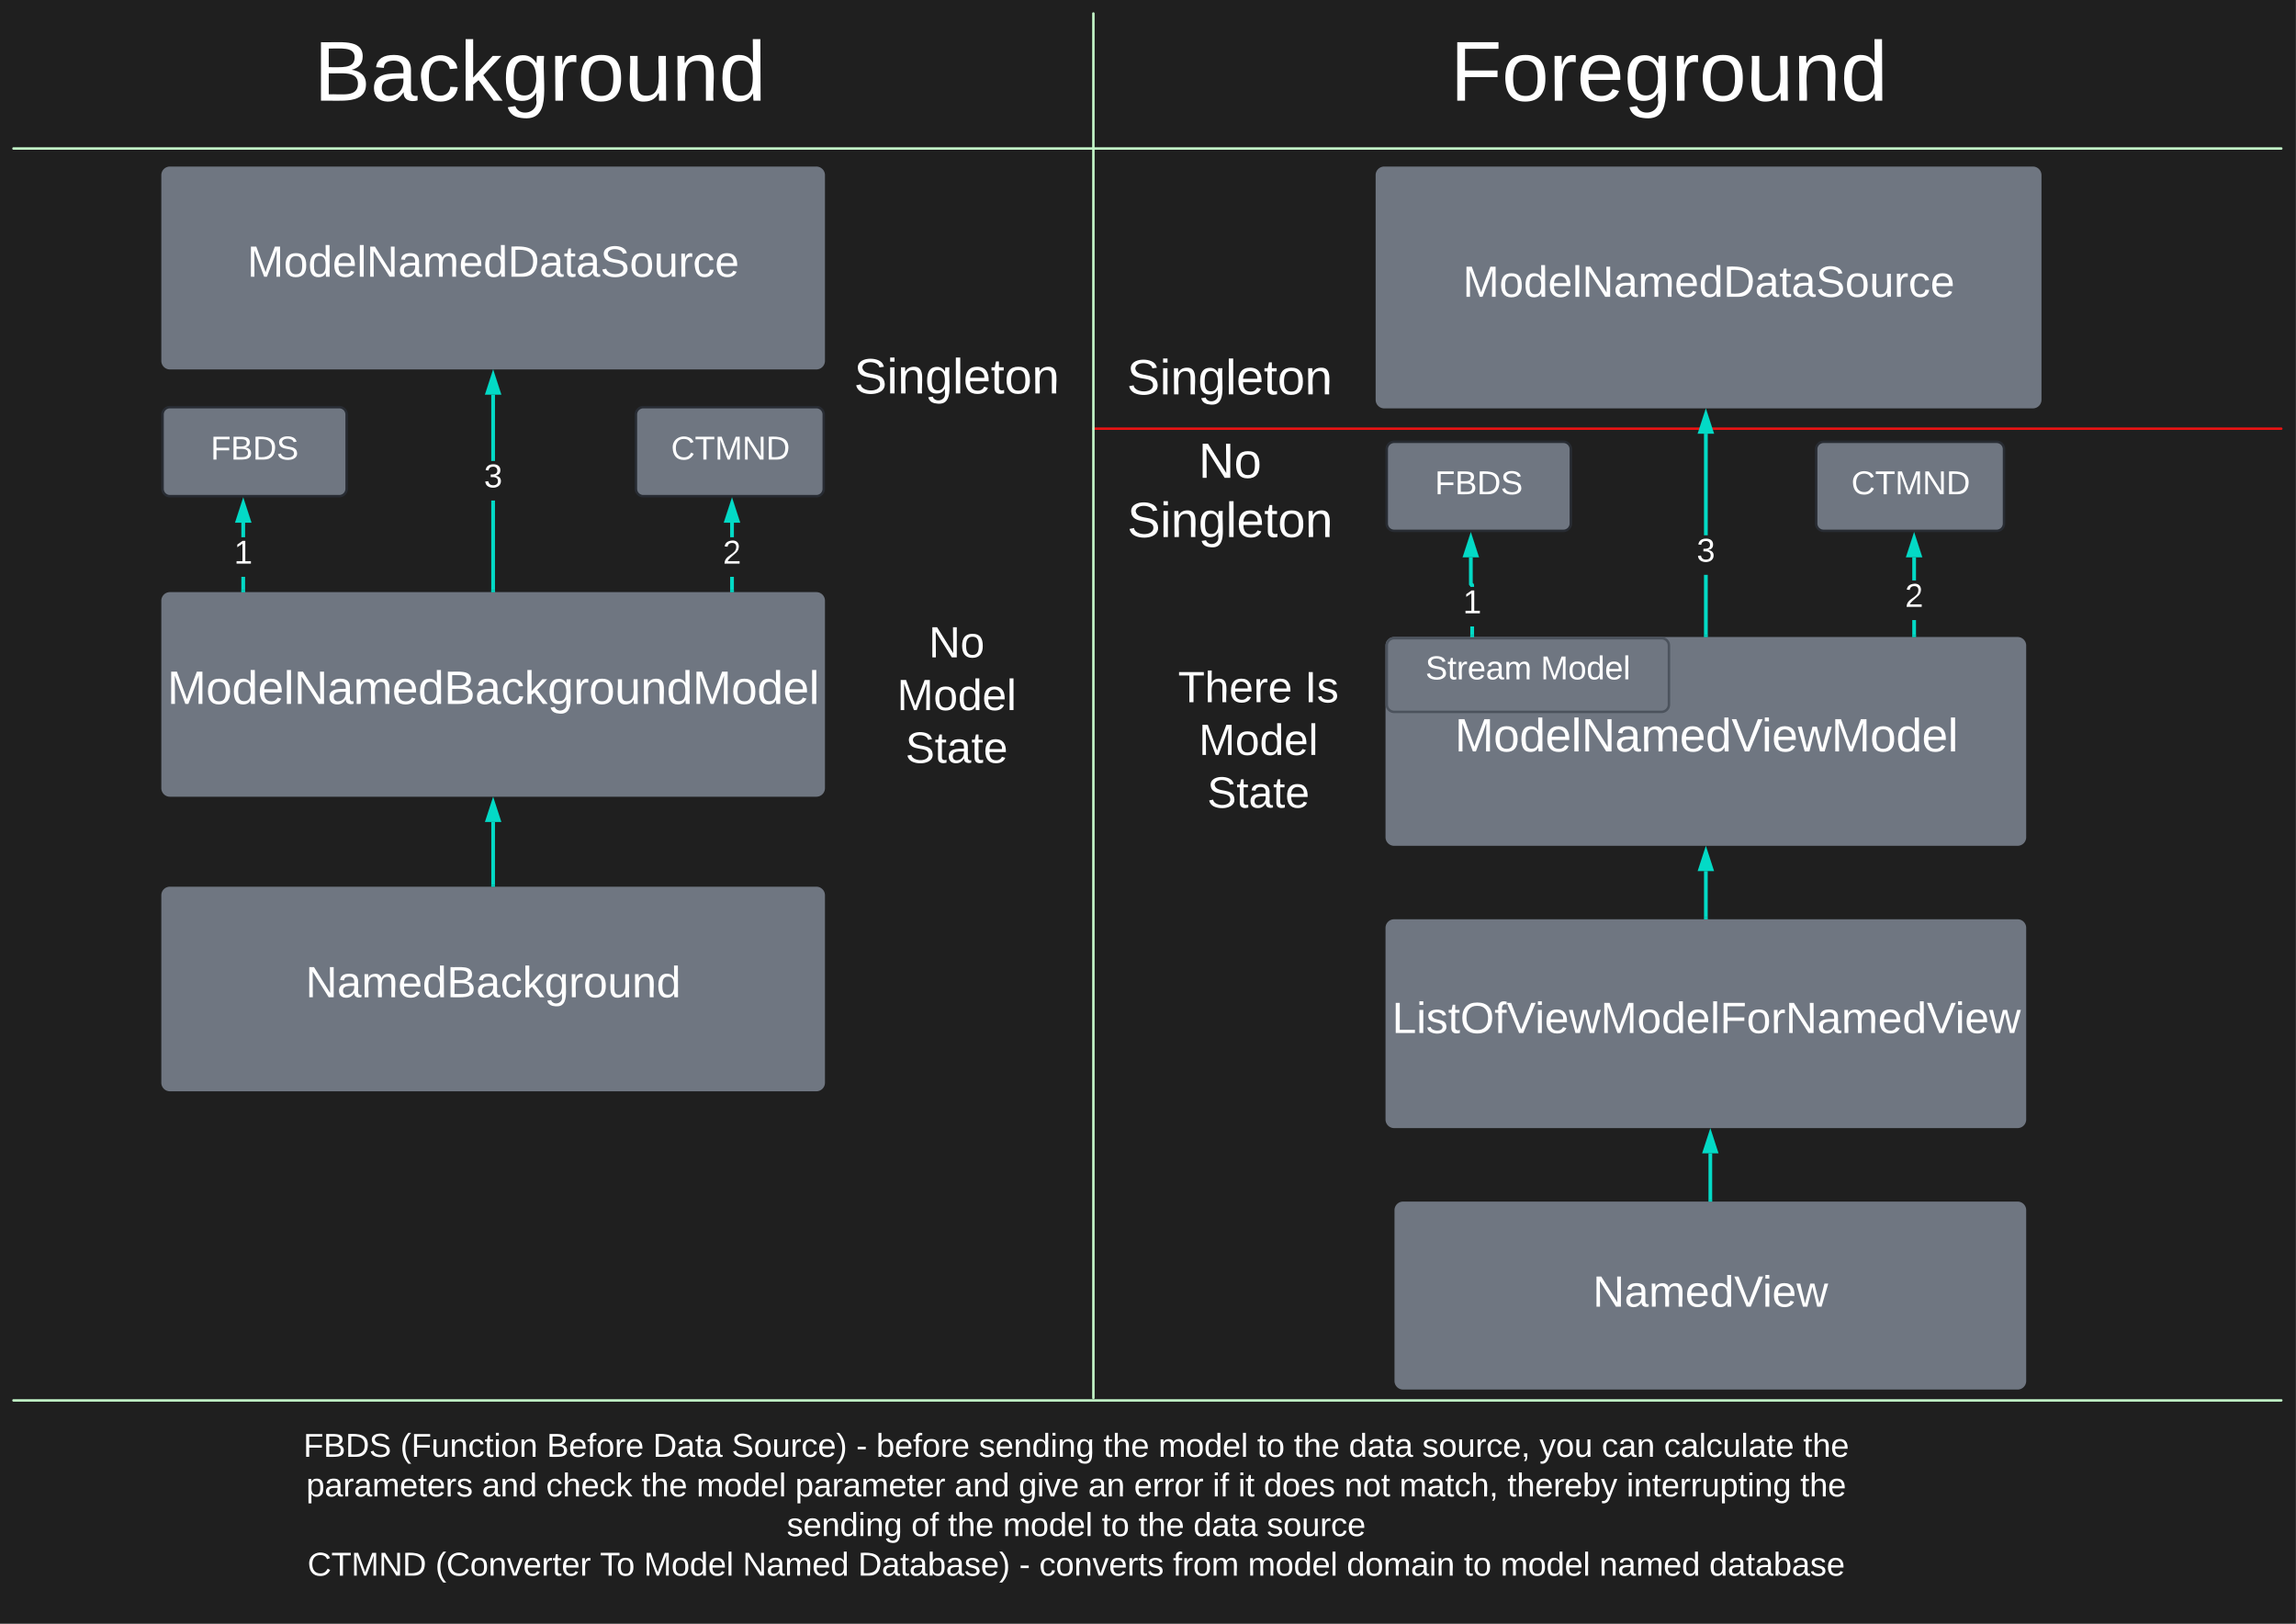 <svg xmlns="http://www.w3.org/2000/svg" xmlns:xlink="http://www.w3.org/1999/xlink" xmlns:lucid="lucid" width="1871" height="1323"><rect width="100%" height="100%" fill="#808080" stroke="none"/><g transform="translate(0 0)" lucid:page-tab-id="0_0"><path d="M0 0h1870.87v1322.83H0z" fill="#1f1f1f"/><path d="M1122 142.7a6 6 0 0 1 6-6h528.6a6 6 0 0 1 6 6v183.03a6 6 0 0 1-6 6H1128a6 6 0 0 1-6-6z" stroke="#6f7681" stroke-width="2" fill="#6f7681"/><use xlink:href="#a" transform="matrix(1,0,0,1,1134,148.713) translate(58.045 93.122)"/><path d="M1130.06 526a6 6 0 0 1 6-6h508.07a6 6 0 0 1 6 6v156.13a6 6 0 0 1-6 6h-508.07a6 6 0 0 1-6-6z" stroke="#6f7681" stroke-width="2" fill="#6f7681"/><use xlink:href="#b" transform="matrix(1,0,0,1,1142.063,532) translate(43.458 80.244)"/><path d="M890.5 349.27a.5.5 0 0 1 .5-.5h968a.5.5 0 0 1 .5.5.5.5 0 0 1-.5.5H891a.5.5 0 0 1-.5-.5z" stroke="#e81313" fill="none"/><path d="M1130.06 756a6 6 0 0 1 6-6h508.07a6 6 0 0 1 6 6v156.13a6 6 0 0 1-6 6h-508.07a6 6 0 0 1-6-6z" stroke="#6f7681" stroke-width="2" fill="#6f7681"/><use xlink:href="#c" transform="matrix(1,0,0,1,1142.063,762) translate(-7.659 79.656)"/><path d="M1137.37 986a6 6 0 0 1 6-6h500.76a6 6 0 0 1 6 6v139.15a6 6 0 0 1-6 6h-500.76a6 6 0 0 1-6-6z" stroke="#6f7681" stroke-width="2" fill="#6f7681"/><use xlink:href="#d" transform="matrix(1,0,0,1,1149.368,992) translate(148.645 72.622)"/><path d="M882 282a6 6 0 0 1 6-6h228a6 6 0 0 1 6 6v62.27a6 6 0 0 1-6 6H888a6 6 0 0 1-6-6z" stroke="#000" stroke-opacity="0" stroke-width="2" fill="#fff" fill-opacity="0"/><use xlink:href="#e" transform="matrix(1,0,0,1,887,281) translate(31.315 40.303)"/><path d="M887.82 346.88a6 6 0 0 1 6-6h216.36a6 6 0 0 1 6 6v117.4a6 6 0 0 1-6 6H893.82a6 6 0 0 1-6-6z" stroke="#000" stroke-opacity="0" stroke-width="2" fill="#fff" fill-opacity="0"/><use xlink:href="#f" transform="matrix(1,0,0,1,892.818,345.88) translate(83.858 43.428)"/><use xlink:href="#g" transform="matrix(1,0,0,1,892.818,345.88) translate(25.815 91.694)"/><path d="M1130.06 526a6 6 0 0 1 6-6H1354a6 6 0 0 1 6 6v48a6 6 0 0 1-6 6h-217.94a6 6 0 0 1-6-6z" stroke="#4c535d" stroke-width="2" fill="#6f7681"/><use xlink:href="#h" transform="matrix(1,0,0,1,1142.063,532) translate(19.495 21.511)"/><use xlink:href="#i" transform="matrix(1,0,0,1,1142.063,532) translate(113.457 21.511)"/><path d="M891 10.5a.5.5 0 0 1 .5.5v1128a.5.5 0 0 1-.5.5.5.5 0 0 1-.5-.5V11a.5.5 0 0 1 .5-.5z" stroke="#c3f7c8" fill="none"/><path d="M1859.5 121a.5.5 0 0 1-.5.5H11a.5.5 0 0 1-.5-.5.5.5 0 0 1 .5-.5h1848a.5.5 0 0 1 .5.5z" stroke="#c3f7c8" fill="none"/><path d="M1240 27.7a6 6 0 0 1 6-6h228a6 6 0 0 1 6 6v80.92a6 6 0 0 1-6 6h-228a6 6 0 0 1-6-6z" stroke="#000" stroke-opacity="0" stroke-width="2" fill="#fff" fill-opacity="0"/><use xlink:href="#j" transform="matrix(1,0,0,1,1245,26.687) translate(-63.249 55.322)"/><path d="M320 27.7a6 6 0 0 1 6-6h228a6 6 0 0 1 6 6v80.92a6 6 0 0 1-6 6H326a6 6 0 0 1-6-6z" stroke="#000" stroke-opacity="0" stroke-width="2" fill="#fff" fill-opacity="0"/><use xlink:href="#k" transform="matrix(1,0,0,1,325,26.687) translate(-69.2 55.322)"/><path d="M132.46 142.7a6 6 0 0 1 6-6h526.8a6 6 0 0 1 6 6V294a6 6 0 0 1-6 6h-526.8a6 6 0 0 1-6-6z" stroke="#6f7681" stroke-width="2" fill="#6f7681"/><use xlink:href="#a" transform="matrix(1,0,0,1,144.458,148.713) translate(57.045 76.747)"/><path d="M132.46 489.44a6 6 0 0 1 6-6h526.8a6 6 0 0 1 6 6v152.7a6 6 0 0 1-6 6h-526.8a6 6 0 0 1-6-6z" stroke="#6f7681" stroke-width="2" fill="#6f7681"/><use xlink:href="#l" transform="matrix(1,0,0,1,144.458,495.436) translate(-8.131 78.1)"/><path d="M132.46 729.44a6 6 0 0 1 6-6h526.8a6 6 0 0 1 6 6v152.7a6 6 0 0 1-6 6h-526.8a6 6 0 0 1-6-6z" stroke="#6f7681" stroke-width="2" fill="#6f7681"/><use xlink:href="#m" transform="matrix(1,0,0,1,144.458,735.436) translate(104.6 77.091)"/><path d="M518.2 337.73a6 6 0 0 1 6-6h141.07a6 6 0 0 1 6 6v60.53a6 6 0 0 1-6 6H524.2a6 6 0 0 1-6-6z" stroke="#282c33" stroke-width="2" fill="#6f7681"/><use xlink:href="#n" transform="matrix(1,0,0,1,530.204,343.733) translate(16.637 30.699)"/><path d="M132.46 337.73a6 6 0 0 1 6-6h138a6 6 0 0 1 6 6v60.53a6 6 0 0 1-6 6h-138a6 6 0 0 1-6-6z" stroke="#282c33" stroke-width="2" fill="#6f7681"/><use xlink:href="#o" transform="matrix(1,0,0,1,144.458,343.733) translate(27.223 30.699)"/><path d="M692.07 282a6 6 0 0 1 6-6H861a6 6 0 0 1 6 6v60.27a6 6 0 0 1-6 6H698.08a6 6 0 0 1-6-6z" stroke="#000" stroke-opacity="0" stroke-width="2" fill="#fff" fill-opacity="0"/><use xlink:href="#e" transform="matrix(1,0,0,1,697.073,281) translate(-1.185 39.544)"/><path d="M703.1 498.86a6 6 0 0 1 6-6h140.88a6 6 0 0 1 6 6v143.27a6 6 0 0 1-6 6H709.1a6 6 0 0 1-6-6z" stroke="#000" stroke-opacity="0" stroke-width="2" fill="#fff" fill-opacity="0"/><use xlink:href="#p" transform="matrix(1,0,0,1,708.101,497.863) translate(48.692 37.747)"/><use xlink:href="#q" transform="matrix(1,0,0,1,708.101,497.863) translate(22.902 80.681)"/><use xlink:href="#r" transform="matrix(1,0,0,1,708.101,497.863) translate(29.759 123.614)"/><path d="M1130.06 366a6 6 0 0 1 6-6h138a6 6 0 0 1 6 6v60.52a6 6 0 0 1-6 6h-138a6 6 0 0 1-6-6z" stroke="#282c33" stroke-width="2" fill="#6f7681"/><use xlink:href="#o" transform="matrix(1,0,0,1,1142.063,372) translate(27.223 30.699)"/><path d="M1480 366a6 6 0 0 1 6-6h141.06a6 6 0 0 1 6 6v60.52a6 6 0 0 1-6 6H1486a6 6 0 0 1-6-6z" stroke="#282c33" stroke-width="2" fill="#6f7681"/><use xlink:href="#n" transform="matrix(1,0,0,1,1492,372) translate(16.637 30.699)"/><path d="M940 535.15a6 6 0 0 1 6-6h158.6a6 6 0 0 1 6 6v148a6 6 0 0 1-6 6H946a6 6 0 0 1-6-6z" stroke="#000" stroke-opacity="0" stroke-width="2" fill="#fff" fill-opacity="0"/><use xlink:href="#s" transform="matrix(1,0,0,1,945,534.146) translate(15.007 37.997)"/><use xlink:href="#t" transform="matrix(1,0,0,1,945,534.146) translate(118.166 37.997)"/><use xlink:href="#q" transform="matrix(1,0,0,1,945,534.146) translate(31.902 80.931)"/><use xlink:href="#r" transform="matrix(1,0,0,1,945,534.146) translate(38.759 123.864)"/><path d="M1390.1 747.54V709.7" stroke="#03dac6" stroke-width="3" fill="none"/><path d="M1391.6 749.04h-3v-1.54h3z" stroke="#03dac6" stroke-width=".05" fill="#03dac6"/><path d="M1390.1 693.95l4.63 14.26h-9.27z" stroke="#03dac6" stroke-width="3" fill="#03dac6"/><path d="M10.5 1141a.5.5 0 0 1 .5-.5h1848a.5.5 0 0 1 .5.5.5.5 0 0 1-.5.5H11a.5.5 0 0 1-.5-.5z" stroke="#c3f7c8" fill="none"/><path d="M401.86 720.97V669.7" stroke="#03dac6" stroke-width="3" fill="none"/><path d="M403.36 722.47h-3v-1.54h3z" stroke="#03dac6" stroke-width=".05" fill="#03dac6"/><path d="M401.86 653.95l4.64 14.26h-9.27z" stroke="#03dac6" stroke-width="3" fill="#03dac6"/><path d="M403.36 480.97h-3v-73.12h3zm0-105.4h-3v-54h3z" stroke="#03dac6" stroke-width=".05" fill="#03dac6"/><path d="M403.36 482.47h-3v-1.54h3z" fill="#03dac6"/><path d="M403.4 482.5h-3.06v-1.6h3.05zm-3-1.54v1.5h2.94v-1.5z" stroke="#03dac6" stroke-width=".05" fill="#03dac6"/><path d="M406.5 320.08h-9.27l4.63-14.26z" fill="#03dac6"/><path d="M408.56 321.58h-13.4l6.7-20.62zm-9.27-3h5.13l-2.57-7.9z" stroke="#03dac6" stroke-width=".05" fill="#03dac6"/><use xlink:href="#u" transform="matrix(1,0,0,1,394.393,375.585) translate(0 21.511)"/><path d="M200 1166.47a6 6 0 0 1 6-6h1341.78a6 6 0 0 1 6 6v127.06a6 6 0 0 1-6 6H206a6 6 0 0 1-6-6z" stroke="#000" stroke-opacity="0" stroke-width="2" fill="#fff" fill-opacity="0"/><use xlink:href="#v" transform="matrix(1,0,0,1,205,1165.467) translate(42.24 21.511)"/><use xlink:href="#w" transform="matrix(1,0,0,1,205,1165.467) translate(121.263 21.511)"/><use xlink:href="#x" transform="matrix(1,0,0,1,205,1165.467) translate(240.545 21.511)"/><use xlink:href="#y" transform="matrix(1,0,0,1,205,1165.467) translate(327.113 21.511)"/><use xlink:href="#z" transform="matrix(1,0,0,1,205,1165.467) translate(391.273 21.511)"/><use xlink:href="#A" transform="matrix(1,0,0,1,205,1165.467) translate(492.703 21.511)"/><use xlink:href="#B" transform="matrix(1,0,0,1,205,1165.467) translate(509.061 21.511)"/><use xlink:href="#C" transform="matrix(1,0,0,1,205,1165.467) translate(592.64 21.511)"/><use xlink:href="#D" transform="matrix(1,0,0,1,205,1165.467) translate(694.146 21.511)"/><use xlink:href="#E" transform="matrix(1,0,0,1,205,1165.467) translate(738.961 21.511)"/><use xlink:href="#F" transform="matrix(1,0,0,1,205,1165.467) translate(819.478 21.511)"/><use xlink:href="#D" transform="matrix(1,0,0,1,205,1165.467) translate(849.355 21.511)"/><use xlink:href="#G" transform="matrix(1,0,0,1,205,1165.467) translate(894.169 21.511)"/><use xlink:href="#H" transform="matrix(1,0,0,1,205,1165.467) translate(953.923 21.511)"/><use xlink:href="#I" transform="matrix(1,0,0,1,205,1165.467) translate(1049.453 21.511)"/><use xlink:href="#J" transform="matrix(1,0,0,1,205,1165.467) translate(1100.243 21.511)"/><use xlink:href="#K" transform="matrix(1,0,0,1,205,1165.467) translate(1151.033 21.511)"/><use xlink:href="#L" transform="matrix(1,0,0,1,205,1165.467) translate(1264.415 21.511)"/><use xlink:href="#M" transform="matrix(1,0,0,1,205,1165.467) translate(44.593 53.778)"/><use xlink:href="#N" transform="matrix(1,0,0,1,205,1165.467) translate(187.776 53.778)"/><use xlink:href="#O" transform="matrix(1,0,0,1,205,1165.467) translate(240.06 53.778)"/><use xlink:href="#D" transform="matrix(1,0,0,1,205,1165.467) translate(317.739 53.778)"/><use xlink:href="#E" transform="matrix(1,0,0,1,205,1165.467) translate(362.554 53.778)"/><use xlink:href="#P" transform="matrix(1,0,0,1,205,1165.467) translate(443.071 53.778)"/><use xlink:href="#N" transform="matrix(1,0,0,1,205,1165.467) translate(572.81 53.778)"/><use xlink:href="#Q" transform="matrix(1,0,0,1,205,1165.467) translate(625.094 53.778)"/><use xlink:href="#R" transform="matrix(1,0,0,1,205,1165.467) translate(681.785 53.778)"/><use xlink:href="#S" transform="matrix(1,0,0,1,205,1165.467) translate(719.13 53.778)"/><use xlink:href="#T" transform="matrix(1,0,0,1,205,1165.467) translate(783.141 53.778)"/><use xlink:href="#U" transform="matrix(1,0,0,1,205,1165.467) translate(803.98 53.778)"/><use xlink:href="#V" transform="matrix(1,0,0,1,205,1165.467) translate(824.819 53.778)"/><use xlink:href="#W" transform="matrix(1,0,0,1,205,1165.467) translate(890.547 53.778)"/><use xlink:href="#X" transform="matrix(1,0,0,1,205,1165.467) translate(935.362 53.778)"/><use xlink:href="#Y" transform="matrix(1,0,0,1,205,1165.467) translate(1023.423 53.778)"/><use xlink:href="#Z" transform="matrix(1,0,0,1,205,1165.467) translate(1120.447 53.778)"/><use xlink:href="#L" transform="matrix(1,0,0,1,205,1165.467) translate(1262.062 53.778)"/><use xlink:href="#C" transform="matrix(1,0,0,1,205,1165.467) translate(436.125 86.044)"/><use xlink:href="#aa" transform="matrix(1,0,0,1,205,1165.467) translate(537.63 86.044)"/><use xlink:href="#D" transform="matrix(1,0,0,1,205,1165.467) translate(567.507 86.044)"/><use xlink:href="#E" transform="matrix(1,0,0,1,205,1165.467) translate(612.322 86.044)"/><use xlink:href="#F" transform="matrix(1,0,0,1,205,1165.467) translate(692.839 86.044)"/><use xlink:href="#D" transform="matrix(1,0,0,1,205,1165.467) translate(722.715 86.044)"/><use xlink:href="#G" transform="matrix(1,0,0,1,205,1165.467) translate(767.53 86.044)"/><use xlink:href="#ab" transform="matrix(1,0,0,1,205,1165.467) translate(827.283 86.044)"/><use xlink:href="#ac" transform="matrix(1,0,0,1,205,1165.467) translate(45.601 118.311)"/><use xlink:href="#ad" transform="matrix(1,0,0,1,205,1165.467) translate(149.795 118.311)"/><use xlink:href="#ae" transform="matrix(1,0,0,1,205,1165.467) translate(283.941 118.311)"/><use xlink:href="#af" transform="matrix(1,0,0,1,205,1165.467) translate(319.718 118.311)"/><use xlink:href="#ag" transform="matrix(1,0,0,1,205,1165.467) translate(400.235 118.311)"/><use xlink:href="#ah" transform="matrix(1,0,0,1,205,1165.467) translate(494.197 118.311)"/><use xlink:href="#A" transform="matrix(1,0,0,1,205,1165.467) translate(625.505 118.311)"/><use xlink:href="#ai" transform="matrix(1,0,0,1,205,1165.467) translate(641.862 118.311)"/><use xlink:href="#aj" transform="matrix(1,0,0,1,205,1165.467) translate(750.837 118.311)"/><use xlink:href="#E" transform="matrix(1,0,0,1,205,1165.467) translate(811.934 118.311)"/><use xlink:href="#ak" transform="matrix(1,0,0,1,205,1165.467) translate(892.452 118.311)"/><use xlink:href="#F" transform="matrix(1,0,0,1,205,1165.467) translate(987.907 118.311)"/><use xlink:href="#E" transform="matrix(1,0,0,1,205,1165.467) translate(1017.784 118.311)"/><use xlink:href="#al" transform="matrix(1,0,0,1,205,1165.467) translate(1098.301 118.311)"/><use xlink:href="#am" transform="matrix(1,0,0,1,205,1165.467) translate(1187.856 118.311)"/><path d="M598 480.95h-3V470h3zm0-43.22h-3v-11.9h3z" stroke="#03dac6" stroke-width=".05" fill="#03dac6"/><path d="M598 482.45h-3v-1.54h3z" fill="#03dac6"/><path d="M598.03 482.47h-3.05v-1.6h3.05zm-3-1.54v1.5h2.95v-1.5z" stroke="#03dac6" stroke-width=".05" fill="#03dac6"/><path d="M601.14 424.34h-9.27l4.63-14.27z" fill="#03dac6"/><path d="M603.2 425.84h-13.4l6.7-20.62zm-9.27-3h5.15l-2.58-7.9z" stroke="#03dac6" stroke-width=".05" fill="#03dac6"/><g><use xlink:href="#an" transform="matrix(1,0,0,1,589.035,437.728) translate(0 21.511)"/></g><path d="M199.72 481h-3v-11h3zm0-43.27h-3v-11.9h3z" stroke="#03dac6" stroke-width=".05" fill="#03dac6"/><path d="M199.72 482.5h-3v-1.54h3z" fill="#03dac6"/><path d="M199.74 482.53h-3.05v-1.6h3.04zm-3-1.54v1.48h2.95v-1.5z" stroke="#03dac6" stroke-width=".05" fill="#03dac6"/><path d="M202.85 424.34h-9.27l4.64-14.26z" fill="#03dac6"/><path d="M204.92 425.84h-13.4l6.7-20.62zm-9.27-3h5.14l-2.58-7.9z" stroke="#03dac6" stroke-width=".05" fill="#03dac6"/><g><use xlink:href="#ao" transform="matrix(1,0,0,1,190.75,437.728) translate(0 21.511)"/></g><path d="M1391.6 517.54h-3V468.4h3zm0-81.4h-3v-82.82h3z" stroke="#03dac6" stroke-width=".05" fill="#03dac6"/><path d="M1391.6 519.04h-3v-1.54h3z" fill="#03dac6"/><path d="M1391.62 519.06h-3.05v-1.6h3.05zm-3-1.54v1.5h2.95v-1.5z" stroke="#03dac6" stroke-width=".05" fill="#03dac6"/><path d="M1394.73 351.82h-9.27l4.64-14.27z" fill="#03dac6"/><path d="M1396.8 353.32h-13.4l6.7-20.62zm-9.27-3h5.14l-2.57-7.92z" stroke="#03dac6" stroke-width=".05" fill="#03dac6"/><g><use xlink:href="#u" transform="matrix(1,0,0,1,1382.628,436.147) translate(0 21.511)"/></g><path d="M1393.75 977.54V939.7" stroke="#03dac6" stroke-width="3" fill="none"/><path d="M1395.25 979.04h-3v-1.54h3z" stroke="#03dac6" stroke-width=".05" fill="#03dac6"/><path d="M1393.75 923.95l4.63 14.26h-9.27z" stroke="#03dac6" stroke-width="3" fill="#03dac6"/><path d="M1561.3 517.5h-3v-12.3h3zm0-44.57h-3V454.1h3z" stroke="#03dac6" stroke-width=".05" fill="#03dac6"/><path d="M1561.3 519h-3v-1.53h3z" fill="#03dac6"/><path d="M1561.33 519.04h-3.05v-1.6h3.05zm-3-1.54v1.5h2.95v-1.5z" stroke="#03dac6" stroke-width=".05" fill="#03dac6"/><path d="M1564.44 452.6h-9.27l4.63-14.26z" fill="#03dac6"/><path d="M1566.5 454.1h-13.4l6.7-20.62zm-9.27-3h5.14l-2.57-7.9z" stroke="#03dac6" stroke-width=".05" fill="#03dac6"/><g><use xlink:href="#an" transform="matrix(1,0,0,1,1552.334,472.926) translate(0 21.511)"/></g><path d="M1201.18 517.55h-3v-7.12h3zm-1.08-42.53l.24.13.46.46.3.58.08.53v1.47h-3v-.64l-.27-.14-.45-.46-.35-.7-.03-22.13h3z" stroke="#03dac6" stroke-width=".05" fill="#03dac6"/><path d="M1201.18 519.05h-3v-1.54h3z" fill="#03dac6"/><path d="M1201.2 519.08h-3.05v-1.6h3.05zm-3-1.54v1.5h2.95v-1.5z" stroke="#03dac6" stroke-width=".05" fill="#03dac6"/><path d="M1203.2 452.6h-9.26l4.63-14.26z" fill="#03dac6"/><path d="M1205.27 454.1h-13.4l6.7-20.6zm-9.27-3h5.14l-2.57-7.9z" stroke="#03dac6" stroke-width=".05" fill="#03dac6"/><g><use xlink:href="#ao" transform="matrix(1,0,0,1,1192.207,478.167) translate(0 21.511)"/></g><defs><path fill="#fff" d="M240 0l2-218c-23 76-54 145-80 218h-23L58-218 59 0H30v-248h44l77 211c21-75 51-140 76-211h43V0h-30" id="ap"/><path fill="#fff" d="M100-194c62-1 85 37 85 99 1 63-27 99-86 99S16-35 15-95c0-66 28-99 85-99zM99-20c44 1 53-31 53-75 0-43-8-75-51-75s-53 32-53 75 10 74 51 75" id="aq"/><path fill="#fff" d="M85-194c31 0 48 13 60 33l-1-100h32l1 261h-30c-2-10 0-23-3-31C134-8 116 4 85 4 32 4 16-35 15-94c0-66 23-100 70-100zm9 24c-40 0-46 34-46 75 0 40 6 74 45 74 42 0 51-32 51-76 0-42-9-74-50-73" id="ar"/><path fill="#fff" d="M100-194c63 0 86 42 84 106H49c0 40 14 67 53 68 26 1 43-12 49-29l28 8c-11 28-37 45-77 45C44 4 14-33 15-96c1-61 26-98 85-98zm52 81c6-60-76-77-97-28-3 7-6 17-6 28h103" id="as"/><path fill="#fff" d="M24 0v-261h32V0H24" id="at"/><path fill="#fff" d="M190 0L58-211 59 0H30v-248h39L202-35l-2-213h31V0h-41" id="au"/><path fill="#fff" d="M141-36C126-15 110 5 73 4 37 3 15-17 15-53c-1-64 63-63 125-63 3-35-9-54-41-54-24 1-41 7-42 31l-33-3c5-37 33-52 76-52 45 0 72 20 72 64v82c-1 20 7 32 28 27v20c-31 9-61-2-59-35zM48-53c0 20 12 33 32 33 41-3 63-29 60-74-43 2-92-5-92 41" id="av"/><path fill="#fff" d="M210-169c-67 3-38 105-44 169h-31v-121c0-29-5-50-35-48C34-165 62-65 56 0H25l-1-190h30c1 10-1 24 2 32 10-44 99-50 107 0 11-21 27-35 58-36 85-2 47 119 55 194h-31v-121c0-29-5-49-35-48" id="aw"/><path fill="#fff" d="M30-248c118-7 216 8 213 122C240-48 200 0 122 0H30v-248zM63-27c89 8 146-16 146-99s-60-101-146-95v194" id="ax"/><path fill="#fff" d="M59-47c-2 24 18 29 38 22v24C64 9 27 4 27-40v-127H5v-23h24l9-43h21v43h35v23H59v120" id="ay"/><path fill="#fff" d="M185-189c-5-48-123-54-124 2 14 75 158 14 163 119 3 78-121 87-175 55-17-10-28-26-33-46l33-7c5 56 141 63 141-1 0-78-155-14-162-118-5-82 145-84 179-34 5 7 8 16 11 25" id="az"/><path fill="#fff" d="M84 4C-5 8 30-112 23-190h32v120c0 31 7 50 39 49 72-2 45-101 50-169h31l1 190h-30c-1-10 1-25-2-33-11 22-28 36-60 37" id="aA"/><path fill="#fff" d="M114-163C36-179 61-72 57 0H25l-1-190h30c1 12-1 29 2 39 6-27 23-49 58-41v29" id="aB"/><path fill="#fff" d="M96-169c-40 0-48 33-48 73s9 75 48 75c24 0 41-14 43-38l32 2c-6 37-31 61-74 61-59 0-76-41-82-99-10-93 101-131 147-64 4 7 5 14 7 22l-32 3c-4-21-16-35-41-35" id="aC"/><g id="a"><use transform="matrix(0.099,0,0,0.099,0,0)" xlink:href="#ap"/><use transform="matrix(0.099,0,0,0.099,29.715,0)" xlink:href="#aq"/><use transform="matrix(0.099,0,0,0.099,49.592,0)" xlink:href="#ar"/><use transform="matrix(0.099,0,0,0.099,69.469,0)" xlink:href="#as"/><use transform="matrix(0.099,0,0,0.099,89.345,0)" xlink:href="#at"/><use transform="matrix(0.099,0,0,0.099,97.196,0)" xlink:href="#au"/><use transform="matrix(0.099,0,0,0.099,122.936,0)" xlink:href="#av"/><use transform="matrix(0.099,0,0,0.099,142.813,0)" xlink:href="#aw"/><use transform="matrix(0.099,0,0,0.099,172.528,0)" xlink:href="#as"/><use transform="matrix(0.099,0,0,0.099,192.405,0)" xlink:href="#ar"/><use transform="matrix(0.099,0,0,0.099,212.281,0)" xlink:href="#ax"/><use transform="matrix(0.099,0,0,0.099,238.022,0)" xlink:href="#av"/><use transform="matrix(0.099,0,0,0.099,257.898,0)" xlink:href="#ay"/><use transform="matrix(0.099,0,0,0.099,267.836,0)" xlink:href="#av"/><use transform="matrix(0.099,0,0,0.099,287.713,0)" xlink:href="#az"/><use transform="matrix(0.099,0,0,0.099,311.565,0)" xlink:href="#aq"/><use transform="matrix(0.099,0,0,0.099,331.441,0)" xlink:href="#aA"/><use transform="matrix(0.099,0,0,0.099,351.318,0)" xlink:href="#aB"/><use transform="matrix(0.099,0,0,0.099,363.144,0)" xlink:href="#aC"/><use transform="matrix(0.099,0,0,0.099,381.033,0)" xlink:href="#as"/></g><path fill="#fff" d="M137 0h-34L2-248h35l83 218 83-218h36" id="aD"/><path fill="#fff" d="M24-231v-30h32v30H24zM24 0v-190h32V0H24" id="aE"/><path fill="#fff" d="M206 0h-36l-40-164L89 0H53L-1-190h32L70-26l43-164h34l41 164 42-164h31" id="aF"/><g id="b"><use transform="matrix(0.106,0,0,0.106,0,0)" xlink:href="#ap"/><use transform="matrix(0.106,0,0,0.106,31.561,0)" xlink:href="#aq"/><use transform="matrix(0.106,0,0,0.106,52.672,0)" xlink:href="#ar"/><use transform="matrix(0.106,0,0,0.106,73.783,0)" xlink:href="#as"/><use transform="matrix(0.106,0,0,0.106,94.894,0)" xlink:href="#at"/><use transform="matrix(0.106,0,0,0.106,103.233,0)" xlink:href="#au"/><use transform="matrix(0.106,0,0,0.106,130.572,0)" xlink:href="#av"/><use transform="matrix(0.106,0,0,0.106,151.683,0)" xlink:href="#aw"/><use transform="matrix(0.106,0,0,0.106,183.244,0)" xlink:href="#as"/><use transform="matrix(0.106,0,0,0.106,204.356,0)" xlink:href="#ar"/><use transform="matrix(0.106,0,0,0.106,225.467,0)" xlink:href="#aD"/><use transform="matrix(0.106,0,0,0.106,250.061,0)" xlink:href="#aE"/><use transform="matrix(0.106,0,0,0.106,258.4,0)" xlink:href="#as"/><use transform="matrix(0.106,0,0,0.106,279.511,0)" xlink:href="#aF"/><use transform="matrix(0.106,0,0,0.106,306.85,0)" xlink:href="#ap"/><use transform="matrix(0.106,0,0,0.106,338.411,0)" xlink:href="#aq"/><use transform="matrix(0.106,0,0,0.106,359.522,0)" xlink:href="#ar"/><use transform="matrix(0.106,0,0,0.106,380.633,0)" xlink:href="#as"/><use transform="matrix(0.106,0,0,0.106,401.744,0)" xlink:href="#at"/></g><path fill="#fff" d="M30 0v-248h33v221h125V0H30" id="aG"/><path fill="#fff" d="M135-143c-3-34-86-38-87 0 15 53 115 12 119 90S17 21 10-45l28-5c4 36 97 45 98 0-10-56-113-15-118-90-4-57 82-63 122-42 12 7 21 19 24 35" id="aH"/><path fill="#fff" d="M140-251c81 0 123 46 123 126C263-46 219 4 140 4 59 4 17-45 17-125s42-126 123-126zm0 227c63 0 89-41 89-101s-29-99-89-99c-61 0-89 39-89 99S79-25 140-24" id="aI"/><path fill="#fff" d="M101-234c-31-9-42 10-38 44h38v23H63V0H32v-167H5v-23h27c-7-52 17-82 69-68v24" id="aJ"/><path fill="#fff" d="M63-220v92h138v28H63V0H30v-248h175v28H63" id="aK"/><g id="c"><use transform="matrix(0.099,0,0,0.099,0,0)" xlink:href="#aG"/><use transform="matrix(0.099,0,0,0.099,19.877,0)" xlink:href="#aE"/><use transform="matrix(0.099,0,0,0.099,27.728,0)" xlink:href="#aH"/><use transform="matrix(0.099,0,0,0.099,45.617,0)" xlink:href="#ay"/><use transform="matrix(0.099,0,0,0.099,55.555,0)" xlink:href="#aI"/><use transform="matrix(0.099,0,0,0.099,83.382,0)" xlink:href="#aJ"/><use transform="matrix(0.099,0,0,0.099,93.32,0)" xlink:href="#aD"/><use transform="matrix(0.099,0,0,0.099,116.477,0)" xlink:href="#aE"/><use transform="matrix(0.099,0,0,0.099,124.328,0)" xlink:href="#as"/><use transform="matrix(0.099,0,0,0.099,144.204,0)" xlink:href="#aF"/><use transform="matrix(0.099,0,0,0.099,169.944,0)" xlink:href="#ap"/><use transform="matrix(0.099,0,0,0.099,199.66,0)" xlink:href="#aq"/><use transform="matrix(0.099,0,0,0.099,219.536,0)" xlink:href="#ar"/><use transform="matrix(0.099,0,0,0.099,239.413,0)" xlink:href="#as"/><use transform="matrix(0.099,0,0,0.099,259.29,0)" xlink:href="#at"/><use transform="matrix(0.099,0,0,0.099,267.141,0)" xlink:href="#aK"/><use transform="matrix(0.099,0,0,0.099,288.906,0)" xlink:href="#aq"/><use transform="matrix(0.099,0,0,0.099,308.782,0)" xlink:href="#aB"/><use transform="matrix(0.099,0,0,0.099,320.609,0)" xlink:href="#au"/><use transform="matrix(0.099,0,0,0.099,346.349,0)" xlink:href="#av"/><use transform="matrix(0.099,0,0,0.099,366.225,0)" xlink:href="#aw"/><use transform="matrix(0.099,0,0,0.099,395.941,0)" xlink:href="#as"/><use transform="matrix(0.099,0,0,0.099,415.817,0)" xlink:href="#ar"/><use transform="matrix(0.099,0,0,0.099,435.694,0)" xlink:href="#aD"/><use transform="matrix(0.099,0,0,0.099,458.85,0)" xlink:href="#aE"/><use transform="matrix(0.099,0,0,0.099,466.701,0)" xlink:href="#as"/><use transform="matrix(0.099,0,0,0.099,486.578,0)" xlink:href="#aF"/></g><g id="d"><use transform="matrix(0.099,0,0,0.099,0,0)" xlink:href="#au"/><use transform="matrix(0.099,0,0,0.099,25.74,0)" xlink:href="#av"/><use transform="matrix(0.099,0,0,0.099,45.617,0)" xlink:href="#aw"/><use transform="matrix(0.099,0,0,0.099,75.332,0)" xlink:href="#as"/><use transform="matrix(0.099,0,0,0.099,95.209,0)" xlink:href="#ar"/><use transform="matrix(0.099,0,0,0.099,115.085,0)" xlink:href="#aD"/><use transform="matrix(0.099,0,0,0.099,138.241,0)" xlink:href="#aE"/><use transform="matrix(0.099,0,0,0.099,146.093,0)" xlink:href="#as"/><use transform="matrix(0.099,0,0,0.099,165.969,0)" xlink:href="#aF"/></g><path fill="#fff" d="M117-194c89-4 53 116 60 194h-32v-121c0-31-8-49-39-48C34-167 62-67 57 0H25l-1-190h30c1 10-1 24 2 32 11-22 29-35 61-36" id="aL"/><path fill="#fff" d="M177-190C167-65 218 103 67 71c-23-6-38-20-44-43l32-5c15 47 100 32 89-28v-30C133-14 115 1 83 1 29 1 15-40 15-95c0-56 16-97 71-98 29-1 48 16 59 35 1-10 0-23 2-32h30zM94-22c36 0 50-32 50-73 0-42-14-75-50-75-39 0-46 34-46 75s6 73 46 73" id="aM"/><g id="e"><use transform="matrix(0.112,0,0,0.112,0,0)" xlink:href="#az"/><use transform="matrix(0.112,0,0,0.112,26.815,0)" xlink:href="#aE"/><use transform="matrix(0.112,0,0,0.112,35.641,0)" xlink:href="#aL"/><use transform="matrix(0.112,0,0,0.112,57.987,0)" xlink:href="#aM"/><use transform="matrix(0.112,0,0,0.112,80.333,0)" xlink:href="#at"/><use transform="matrix(0.112,0,0,0.112,89.159,0)" xlink:href="#as"/><use transform="matrix(0.112,0,0,0.112,111.505,0)" xlink:href="#ay"/><use transform="matrix(0.112,0,0,0.112,122.678,0)" xlink:href="#aq"/><use transform="matrix(0.112,0,0,0.112,145.023,0)" xlink:href="#aL"/></g><g id="f"><use transform="matrix(0.112,0,0,0.112,0,0)" xlink:href="#au"/><use transform="matrix(0.112,0,0,0.112,28.938,0)" xlink:href="#aq"/></g><g id="g"><use transform="matrix(0.112,0,0,0.112,0,0)" xlink:href="#az"/><use transform="matrix(0.112,0,0,0.112,26.815,0)" xlink:href="#aE"/><use transform="matrix(0.112,0,0,0.112,35.641,0)" xlink:href="#aL"/><use transform="matrix(0.112,0,0,0.112,57.987,0)" xlink:href="#aM"/><use transform="matrix(0.112,0,0,0.112,80.333,0)" xlink:href="#at"/><use transform="matrix(0.112,0,0,0.112,89.159,0)" xlink:href="#as"/><use transform="matrix(0.112,0,0,0.112,111.505,0)" xlink:href="#ay"/><use transform="matrix(0.112,0,0,0.112,122.678,0)" xlink:href="#aq"/><use transform="matrix(0.112,0,0,0.112,145.023,0)" xlink:href="#aL"/></g><g id="h"><use transform="matrix(0.075,0,0,0.075,0,0)" xlink:href="#az"/><use transform="matrix(0.075,0,0,0.075,17.926,0)" xlink:href="#ay"/><use transform="matrix(0.075,0,0,0.075,25.395,0)" xlink:href="#aB"/><use transform="matrix(0.075,0,0,0.075,34.283,0)" xlink:href="#as"/><use transform="matrix(0.075,0,0,0.075,49.222,0)" xlink:href="#av"/><use transform="matrix(0.075,0,0,0.075,64.16,0)" xlink:href="#aw"/></g><g id="i"><use transform="matrix(0.075,0,0,0.075,0,0)" xlink:href="#ap"/><use transform="matrix(0.075,0,0,0.075,22.333,0)" xlink:href="#aq"/><use transform="matrix(0.075,0,0,0.075,37.271,0)" xlink:href="#ar"/><use transform="matrix(0.075,0,0,0.075,52.209,0)" xlink:href="#as"/><use transform="matrix(0.075,0,0,0.075,67.148,0)" xlink:href="#at"/></g><g id="j"><use transform="matrix(0.192,0,0,0.192,0,0)" xlink:href="#aK"/><use transform="matrix(0.192,0,0,0.192,42.043,0)" xlink:href="#aq"/><use transform="matrix(0.192,0,0,0.192,80.438,0)" xlink:href="#aB"/><use transform="matrix(0.192,0,0,0.192,103.283,0)" xlink:href="#as"/><use transform="matrix(0.192,0,0,0.192,141.678,0)" xlink:href="#aM"/><use transform="matrix(0.192,0,0,0.192,180.073,0)" xlink:href="#aB"/><use transform="matrix(0.192,0,0,0.192,202.918,0)" xlink:href="#aq"/><use transform="matrix(0.192,0,0,0.192,241.313,0)" xlink:href="#aA"/><use transform="matrix(0.192,0,0,0.192,279.708,0)" xlink:href="#aL"/><use transform="matrix(0.192,0,0,0.192,318.103,0)" xlink:href="#ar"/></g><path fill="#fff" d="M160-131c35 5 61 23 61 61C221 17 115-2 30 0v-248c76 3 177-17 177 60 0 33-19 50-47 57zm-97-11c50-1 110 9 110-42 0-47-63-36-110-37v79zm0 115c55-2 124 14 124-45 0-56-70-42-124-44v89" id="aN"/><path fill="#fff" d="M143 0L79-87 56-68V0H24v-261h32v163l83-92h37l-77 82L181 0h-38" id="aO"/><g id="k"><use transform="matrix(0.192,0,0,0.192,0,0)" xlink:href="#aN"/><use transform="matrix(0.192,0,0,0.192,46.074,0)" xlink:href="#av"/><use transform="matrix(0.192,0,0,0.192,84.469,0)" xlink:href="#aC"/><use transform="matrix(0.192,0,0,0.192,119.025,0)" xlink:href="#aO"/><use transform="matrix(0.192,0,0,0.192,153.58,0)" xlink:href="#aM"/><use transform="matrix(0.192,0,0,0.192,191.975,0)" xlink:href="#aB"/><use transform="matrix(0.192,0,0,0.192,214.82,0)" xlink:href="#aq"/><use transform="matrix(0.192,0,0,0.192,253.215,0)" xlink:href="#aA"/><use transform="matrix(0.192,0,0,0.192,291.61,0)" xlink:href="#aL"/><use transform="matrix(0.192,0,0,0.192,330.006,0)" xlink:href="#ar"/></g><g id="l"><use transform="matrix(0.106,0,0,0.106,0,0)" xlink:href="#ap"/><use transform="matrix(0.106,0,0,0.106,31.561,0)" xlink:href="#aq"/><use transform="matrix(0.106,0,0,0.106,52.672,0)" xlink:href="#ar"/><use transform="matrix(0.106,0,0,0.106,73.783,0)" xlink:href="#as"/><use transform="matrix(0.106,0,0,0.106,94.894,0)" xlink:href="#at"/><use transform="matrix(0.106,0,0,0.106,103.233,0)" xlink:href="#au"/><use transform="matrix(0.106,0,0,0.106,130.572,0)" xlink:href="#av"/><use transform="matrix(0.106,0,0,0.106,151.683,0)" xlink:href="#aw"/><use transform="matrix(0.106,0,0,0.106,183.244,0)" xlink:href="#as"/><use transform="matrix(0.106,0,0,0.106,204.356,0)" xlink:href="#ar"/><use transform="matrix(0.106,0,0,0.106,225.467,0)" xlink:href="#aN"/><use transform="matrix(0.106,0,0,0.106,250.8,0)" xlink:href="#av"/><use transform="matrix(0.106,0,0,0.106,271.911,0)" xlink:href="#aC"/><use transform="matrix(0.106,0,0,0.106,290.911,0)" xlink:href="#aO"/><use transform="matrix(0.106,0,0,0.106,309.911,0)" xlink:href="#aM"/><use transform="matrix(0.106,0,0,0.106,331.022,0)" xlink:href="#aB"/><use transform="matrix(0.106,0,0,0.106,343.583,0)" xlink:href="#aq"/><use transform="matrix(0.106,0,0,0.106,364.694,0)" xlink:href="#aA"/><use transform="matrix(0.106,0,0,0.106,385.806,0)" xlink:href="#aL"/><use transform="matrix(0.106,0,0,0.106,406.917,0)" xlink:href="#ar"/><use transform="matrix(0.106,0,0,0.106,428.028,0)" xlink:href="#ap"/><use transform="matrix(0.106,0,0,0.106,459.589,0)" xlink:href="#aq"/><use transform="matrix(0.106,0,0,0.106,480.7,0)" xlink:href="#ar"/><use transform="matrix(0.106,0,0,0.106,501.811,0)" xlink:href="#as"/><use transform="matrix(0.106,0,0,0.106,522.922,0)" xlink:href="#at"/></g><g id="m"><use transform="matrix(0.099,0,0,0.099,0,0)" xlink:href="#au"/><use transform="matrix(0.099,0,0,0.099,25.74,0)" xlink:href="#av"/><use transform="matrix(0.099,0,0,0.099,45.617,0)" xlink:href="#aw"/><use transform="matrix(0.099,0,0,0.099,75.332,0)" xlink:href="#as"/><use transform="matrix(0.099,0,0,0.099,95.209,0)" xlink:href="#ar"/><use transform="matrix(0.099,0,0,0.099,115.085,0)" xlink:href="#aN"/><use transform="matrix(0.099,0,0,0.099,138.937,0)" xlink:href="#av"/><use transform="matrix(0.099,0,0,0.099,158.814,0)" xlink:href="#aC"/><use transform="matrix(0.099,0,0,0.099,176.702,0)" xlink:href="#aO"/><use transform="matrix(0.099,0,0,0.099,194.591,0)" xlink:href="#aM"/><use transform="matrix(0.099,0,0,0.099,214.468,0)" xlink:href="#aB"/><use transform="matrix(0.099,0,0,0.099,226.294,0)" xlink:href="#aq"/><use transform="matrix(0.099,0,0,0.099,246.171,0)" xlink:href="#aA"/><use transform="matrix(0.099,0,0,0.099,266.048,0)" xlink:href="#aL"/><use transform="matrix(0.099,0,0,0.099,285.924,0)" xlink:href="#ar"/></g><path fill="#fff" d="M212-179c-10-28-35-45-73-45-59 0-87 40-87 99 0 60 29 101 89 101 43 0 62-24 78-52l27 14C228-24 195 4 139 4 59 4 22-46 18-125c-6-104 99-153 187-111 19 9 31 26 39 46" id="aP"/><path fill="#fff" d="M127-220V0H93v-220H8v-28h204v28h-85" id="aQ"/><g id="n"><use transform="matrix(0.075,0,0,0.075,0,0)" xlink:href="#aP"/><use transform="matrix(0.075,0,0,0.075,19.345,0)" xlink:href="#aQ"/><use transform="matrix(0.075,0,0,0.075,35.702,0)" xlink:href="#ap"/><use transform="matrix(0.075,0,0,0.075,58.035,0)" xlink:href="#au"/><use transform="matrix(0.075,0,0,0.075,77.38,0)" xlink:href="#ax"/></g><g id="o"><use transform="matrix(0.075,0,0,0.075,0,0)" xlink:href="#aK"/><use transform="matrix(0.075,0,0,0.075,16.357,0)" xlink:href="#aN"/><use transform="matrix(0.075,0,0,0.075,34.283,0)" xlink:href="#ax"/><use transform="matrix(0.075,0,0,0.075,53.628,0)" xlink:href="#az"/></g><g id="p"><use transform="matrix(0.099,0,0,0.099,0,0)" xlink:href="#au"/><use transform="matrix(0.099,0,0,0.099,25.74,0)" xlink:href="#aq"/></g><g id="q"><use transform="matrix(0.099,0,0,0.099,0,0)" xlink:href="#ap"/><use transform="matrix(0.099,0,0,0.099,29.715,0)" xlink:href="#aq"/><use transform="matrix(0.099,0,0,0.099,49.592,0)" xlink:href="#ar"/><use transform="matrix(0.099,0,0,0.099,69.469,0)" xlink:href="#as"/><use transform="matrix(0.099,0,0,0.099,89.345,0)" xlink:href="#at"/></g><g id="r"><use transform="matrix(0.099,0,0,0.099,0,0)" xlink:href="#az"/><use transform="matrix(0.099,0,0,0.099,23.852,0)" xlink:href="#ay"/><use transform="matrix(0.099,0,0,0.099,33.79,0)" xlink:href="#av"/><use transform="matrix(0.099,0,0,0.099,53.667,0)" xlink:href="#ay"/><use transform="matrix(0.099,0,0,0.099,63.605,0)" xlink:href="#as"/></g><path fill="#fff" d="M106-169C34-169 62-67 57 0H25v-261h32l-1 103c12-21 28-36 61-36 89 0 53 116 60 194h-32v-121c2-32-8-49-39-48" id="aR"/><g id="s"><use transform="matrix(0.099,0,0,0.099,0,0)" xlink:href="#aQ"/><use transform="matrix(0.099,0,0,0.099,21.765,0)" xlink:href="#aR"/><use transform="matrix(0.099,0,0,0.099,41.641,0)" xlink:href="#as"/><use transform="matrix(0.099,0,0,0.099,61.518,0)" xlink:href="#aB"/><use transform="matrix(0.099,0,0,0.099,73.344,0)" xlink:href="#as"/></g><path fill="#fff" d="M33 0v-248h34V0H33" id="aS"/><g id="t"><use transform="matrix(0.099,0,0,0.099,0,0)" xlink:href="#aS"/><use transform="matrix(0.099,0,0,0.099,9.938,0)" xlink:href="#aH"/></g><path fill="#fff" d="M126-127c33 6 58 20 58 59 0 88-139 92-164 29-3-8-5-16-6-25l32-3c6 27 21 44 54 44 32 0 52-15 52-46 0-38-36-46-79-43v-28c39 1 72-4 72-42 0-27-17-43-46-43-28 0-47 15-49 41l-32-3c6-42 35-63 81-64 48-1 79 21 79 65 0 36-21 52-52 59" id="aT"/><use transform="matrix(0.075,0,0,0.075,0,0)" xlink:href="#aT" id="u"/><g id="v"><use transform="matrix(0.075,0,0,0.075,0,0)" xlink:href="#aK"/><use transform="matrix(0.075,0,0,0.075,16.357,0)" xlink:href="#aN"/><use transform="matrix(0.075,0,0,0.075,34.283,0)" xlink:href="#ax"/><use transform="matrix(0.075,0,0,0.075,53.628,0)" xlink:href="#az"/></g><path fill="#fff" d="M87 75C49 33 22-17 22-94c0-76 28-126 65-167h31c-38 41-64 92-64 168S80 34 118 75H87" id="aU"/><g id="w"><use transform="matrix(0.075,0,0,0.075,0,0)" xlink:href="#aU"/><use transform="matrix(0.075,0,0,0.075,8.888,0)" xlink:href="#aK"/><use transform="matrix(0.075,0,0,0.075,25.246,0)" xlink:href="#aA"/><use transform="matrix(0.075,0,0,0.075,40.184,0)" xlink:href="#aL"/><use transform="matrix(0.075,0,0,0.075,55.122,0)" xlink:href="#aC"/><use transform="matrix(0.075,0,0,0.075,68.567,0)" xlink:href="#ay"/><use transform="matrix(0.075,0,0,0.075,76.036,0)" xlink:href="#aE"/><use transform="matrix(0.075,0,0,0.075,81.936,0)" xlink:href="#aq"/><use transform="matrix(0.075,0,0,0.075,96.875,0)" xlink:href="#aL"/></g><g id="x"><use transform="matrix(0.075,0,0,0.075,0,0)" xlink:href="#aN"/><use transform="matrix(0.075,0,0,0.075,17.926,0)" xlink:href="#as"/><use transform="matrix(0.075,0,0,0.075,32.864,0)" xlink:href="#aJ"/><use transform="matrix(0.075,0,0,0.075,40.333,0)" xlink:href="#aq"/><use transform="matrix(0.075,0,0,0.075,55.272,0)" xlink:href="#aB"/><use transform="matrix(0.075,0,0,0.075,64.16,0)" xlink:href="#as"/></g><g id="y"><use transform="matrix(0.075,0,0,0.075,0,0)" xlink:href="#ax"/><use transform="matrix(0.075,0,0,0.075,19.345,0)" xlink:href="#av"/><use transform="matrix(0.075,0,0,0.075,34.283,0)" xlink:href="#ay"/><use transform="matrix(0.075,0,0,0.075,41.752,0)" xlink:href="#av"/></g><path fill="#fff" d="M33-261c38 41 65 92 65 168S71 34 33 75H2C39 34 66-17 66-93S39-220 2-261h31" id="aV"/><g id="z"><use transform="matrix(0.075,0,0,0.075,0,0)" xlink:href="#az"/><use transform="matrix(0.075,0,0,0.075,17.926,0)" xlink:href="#aq"/><use transform="matrix(0.075,0,0,0.075,32.864,0)" xlink:href="#aA"/><use transform="matrix(0.075,0,0,0.075,47.802,0)" xlink:href="#aB"/><use transform="matrix(0.075,0,0,0.075,56.691,0)" xlink:href="#aC"/><use transform="matrix(0.075,0,0,0.075,70.135,0)" xlink:href="#as"/><use transform="matrix(0.075,0,0,0.075,85.073,0)" xlink:href="#aV"/></g><path fill="#fff" d="M16-82v-28h88v28H16" id="aW"/><use transform="matrix(0.075,0,0,0.075,0,0)" xlink:href="#aW" id="A"/><path fill="#fff" d="M115-194c53 0 69 39 70 98 0 66-23 100-70 100C84 3 66-7 56-30L54 0H23l1-261h32v101c10-23 28-34 59-34zm-8 174c40 0 45-34 45-75 0-40-5-75-45-74-42 0-51 32-51 76 0 43 10 73 51 73" id="aX"/><g id="B"><use transform="matrix(0.075,0,0,0.075,0,0)" xlink:href="#aX"/><use transform="matrix(0.075,0,0,0.075,14.938,0)" xlink:href="#as"/><use transform="matrix(0.075,0,0,0.075,29.877,0)" xlink:href="#aJ"/><use transform="matrix(0.075,0,0,0.075,37.346,0)" xlink:href="#aq"/><use transform="matrix(0.075,0,0,0.075,52.284,0)" xlink:href="#aB"/><use transform="matrix(0.075,0,0,0.075,61.172,0)" xlink:href="#as"/></g><g id="C"><use transform="matrix(0.075,0,0,0.075,0,0)" xlink:href="#aH"/><use transform="matrix(0.075,0,0,0.075,13.444,0)" xlink:href="#as"/><use transform="matrix(0.075,0,0,0.075,28.383,0)" xlink:href="#aL"/><use transform="matrix(0.075,0,0,0.075,43.321,0)" xlink:href="#ar"/><use transform="matrix(0.075,0,0,0.075,58.259,0)" xlink:href="#aE"/><use transform="matrix(0.075,0,0,0.075,64.16,0)" xlink:href="#aL"/><use transform="matrix(0.075,0,0,0.075,79.098,0)" xlink:href="#aM"/></g><g id="D"><use transform="matrix(0.075,0,0,0.075,0,0)" xlink:href="#ay"/><use transform="matrix(0.075,0,0,0.075,7.469,0)" xlink:href="#aR"/><use transform="matrix(0.075,0,0,0.075,22.407,0)" xlink:href="#as"/></g><g id="E"><use transform="matrix(0.075,0,0,0.075,0,0)" xlink:href="#aw"/><use transform="matrix(0.075,0,0,0.075,22.333,0)" xlink:href="#aq"/><use transform="matrix(0.075,0,0,0.075,37.271,0)" xlink:href="#ar"/><use transform="matrix(0.075,0,0,0.075,52.209,0)" xlink:href="#as"/><use transform="matrix(0.075,0,0,0.075,67.148,0)" xlink:href="#at"/></g><g id="F"><use transform="matrix(0.075,0,0,0.075,0,0)" xlink:href="#ay"/><use transform="matrix(0.075,0,0,0.075,7.469,0)" xlink:href="#aq"/></g><g id="G"><use transform="matrix(0.075,0,0,0.075,0,0)" xlink:href="#ar"/><use transform="matrix(0.075,0,0,0.075,14.938,0)" xlink:href="#av"/><use transform="matrix(0.075,0,0,0.075,29.877,0)" xlink:href="#ay"/><use transform="matrix(0.075,0,0,0.075,37.346,0)" xlink:href="#av"/></g><path fill="#fff" d="M68-38c1 34 0 65-14 84H32c9-13 17-26 17-46H33v-38h35" id="aY"/><g id="H"><use transform="matrix(0.075,0,0,0.075,0,0)" xlink:href="#aH"/><use transform="matrix(0.075,0,0,0.075,13.444,0)" xlink:href="#aq"/><use transform="matrix(0.075,0,0,0.075,28.383,0)" xlink:href="#aA"/><use transform="matrix(0.075,0,0,0.075,43.321,0)" xlink:href="#aB"/><use transform="matrix(0.075,0,0,0.075,52.209,0)" xlink:href="#aC"/><use transform="matrix(0.075,0,0,0.075,65.654,0)" xlink:href="#as"/><use transform="matrix(0.075,0,0,0.075,80.592,0)" xlink:href="#aY"/></g><path fill="#fff" d="M179-190L93 31C79 59 56 82 12 73V49c39 6 53-20 64-50L1-190h34L92-34l54-156h33" id="aZ"/><g id="I"><use transform="matrix(0.075,0,0,0.075,0,0)" xlink:href="#aZ"/><use transform="matrix(0.075,0,0,0.075,13.444,0)" xlink:href="#aq"/><use transform="matrix(0.075,0,0,0.075,28.383,0)" xlink:href="#aA"/></g><g id="J"><use transform="matrix(0.075,0,0,0.075,0,0)" xlink:href="#aC"/><use transform="matrix(0.075,0,0,0.075,13.444,0)" xlink:href="#av"/><use transform="matrix(0.075,0,0,0.075,28.383,0)" xlink:href="#aL"/></g><g id="K"><use transform="matrix(0.075,0,0,0.075,0,0)" xlink:href="#aC"/><use transform="matrix(0.075,0,0,0.075,13.444,0)" xlink:href="#av"/><use transform="matrix(0.075,0,0,0.075,28.383,0)" xlink:href="#at"/><use transform="matrix(0.075,0,0,0.075,34.283,0)" xlink:href="#aC"/><use transform="matrix(0.075,0,0,0.075,47.728,0)" xlink:href="#aA"/><use transform="matrix(0.075,0,0,0.075,62.666,0)" xlink:href="#at"/><use transform="matrix(0.075,0,0,0.075,68.567,0)" xlink:href="#av"/><use transform="matrix(0.075,0,0,0.075,83.505,0)" xlink:href="#ay"/><use transform="matrix(0.075,0,0,0.075,90.974,0)" xlink:href="#as"/></g><g id="L"><use transform="matrix(0.075,0,0,0.075,0,0)" xlink:href="#ay"/><use transform="matrix(0.075,0,0,0.075,7.469,0)" xlink:href="#aR"/><use transform="matrix(0.075,0,0,0.075,22.407,0)" xlink:href="#as"/></g><path fill="#fff" d="M115-194c55 1 70 41 70 98S169 2 115 4C84 4 66-9 55-30l1 105H24l-1-265h31l2 30c10-21 28-34 59-34zm-8 174c40 0 45-34 45-75s-6-73-45-74c-42 0-51 32-51 76 0 43 10 73 51 73" id="ba"/><g id="M"><use transform="matrix(0.075,0,0,0.075,0,0)" xlink:href="#ba"/><use transform="matrix(0.075,0,0,0.075,14.938,0)" xlink:href="#av"/><use transform="matrix(0.075,0,0,0.075,29.877,0)" xlink:href="#aB"/><use transform="matrix(0.075,0,0,0.075,38.765,0)" xlink:href="#av"/><use transform="matrix(0.075,0,0,0.075,53.703,0)" xlink:href="#aw"/><use transform="matrix(0.075,0,0,0.075,76.036,0)" xlink:href="#as"/><use transform="matrix(0.075,0,0,0.075,90.974,0)" xlink:href="#ay"/><use transform="matrix(0.075,0,0,0.075,98.443,0)" xlink:href="#as"/><use transform="matrix(0.075,0,0,0.075,113.381,0)" xlink:href="#aB"/><use transform="matrix(0.075,0,0,0.075,122.27,0)" xlink:href="#aH"/></g><g id="N"><use transform="matrix(0.075,0,0,0.075,0,0)" xlink:href="#av"/><use transform="matrix(0.075,0,0,0.075,14.938,0)" xlink:href="#aL"/><use transform="matrix(0.075,0,0,0.075,29.877,0)" xlink:href="#ar"/></g><g id="O"><use transform="matrix(0.075,0,0,0.075,0,0)" xlink:href="#aC"/><use transform="matrix(0.075,0,0,0.075,13.444,0)" xlink:href="#aR"/><use transform="matrix(0.075,0,0,0.075,28.383,0)" xlink:href="#as"/><use transform="matrix(0.075,0,0,0.075,43.321,0)" xlink:href="#aC"/><use transform="matrix(0.075,0,0,0.075,56.765,0)" xlink:href="#aO"/></g><g id="P"><use transform="matrix(0.075,0,0,0.075,0,0)" xlink:href="#ba"/><use transform="matrix(0.075,0,0,0.075,14.938,0)" xlink:href="#av"/><use transform="matrix(0.075,0,0,0.075,29.877,0)" xlink:href="#aB"/><use transform="matrix(0.075,0,0,0.075,38.765,0)" xlink:href="#av"/><use transform="matrix(0.075,0,0,0.075,53.703,0)" xlink:href="#aw"/><use transform="matrix(0.075,0,0,0.075,76.036,0)" xlink:href="#as"/><use transform="matrix(0.075,0,0,0.075,90.974,0)" xlink:href="#ay"/><use transform="matrix(0.075,0,0,0.075,98.443,0)" xlink:href="#as"/><use transform="matrix(0.075,0,0,0.075,113.381,0)" xlink:href="#aB"/></g><path fill="#fff" d="M108 0H70L1-190h34L89-25l56-165h34" id="bb"/><g id="Q"><use transform="matrix(0.075,0,0,0.075,0,0)" xlink:href="#aM"/><use transform="matrix(0.075,0,0,0.075,14.938,0)" xlink:href="#aE"/><use transform="matrix(0.075,0,0,0.075,20.839,0)" xlink:href="#bb"/><use transform="matrix(0.075,0,0,0.075,34.283,0)" xlink:href="#as"/></g><g id="R"><use transform="matrix(0.075,0,0,0.075,0,0)" xlink:href="#av"/><use transform="matrix(0.075,0,0,0.075,14.938,0)" xlink:href="#aL"/></g><g id="S"><use transform="matrix(0.075,0,0,0.075,0,0)" xlink:href="#as"/><use transform="matrix(0.075,0,0,0.075,14.938,0)" xlink:href="#aB"/><use transform="matrix(0.075,0,0,0.075,23.827,0)" xlink:href="#aB"/><use transform="matrix(0.075,0,0,0.075,32.715,0)" xlink:href="#aq"/><use transform="matrix(0.075,0,0,0.075,47.653,0)" xlink:href="#aB"/></g><g id="T"><use transform="matrix(0.075,0,0,0.075,0,0)" xlink:href="#aE"/><use transform="matrix(0.075,0,0,0.075,5.901,0)" xlink:href="#aJ"/></g><g id="U"><use transform="matrix(0.075,0,0,0.075,0,0)" xlink:href="#aE"/><use transform="matrix(0.075,0,0,0.075,5.901,0)" xlink:href="#ay"/></g><g id="V"><use transform="matrix(0.075,0,0,0.075,0,0)" xlink:href="#ar"/><use transform="matrix(0.075,0,0,0.075,14.938,0)" xlink:href="#aq"/><use transform="matrix(0.075,0,0,0.075,29.877,0)" xlink:href="#as"/><use transform="matrix(0.075,0,0,0.075,44.815,0)" xlink:href="#aH"/></g><g id="W"><use transform="matrix(0.075,0,0,0.075,0,0)" xlink:href="#aL"/><use transform="matrix(0.075,0,0,0.075,14.938,0)" xlink:href="#aq"/><use transform="matrix(0.075,0,0,0.075,29.877,0)" xlink:href="#ay"/></g><g id="X"><use transform="matrix(0.075,0,0,0.075,0,0)" xlink:href="#aw"/><use transform="matrix(0.075,0,0,0.075,22.333,0)" xlink:href="#av"/><use transform="matrix(0.075,0,0,0.075,37.271,0)" xlink:href="#ay"/><use transform="matrix(0.075,0,0,0.075,44.74,0)" xlink:href="#aC"/><use transform="matrix(0.075,0,0,0.075,58.185,0)" xlink:href="#aR"/><use transform="matrix(0.075,0,0,0.075,73.123,0)" xlink:href="#aY"/></g><g id="Y"><use transform="matrix(0.075,0,0,0.075,0,0)" xlink:href="#ay"/><use transform="matrix(0.075,0,0,0.075,7.469,0)" xlink:href="#aR"/><use transform="matrix(0.075,0,0,0.075,22.407,0)" xlink:href="#as"/><use transform="matrix(0.075,0,0,0.075,37.346,0)" xlink:href="#aB"/><use transform="matrix(0.075,0,0,0.075,46.234,0)" xlink:href="#as"/><use transform="matrix(0.075,0,0,0.075,61.172,0)" xlink:href="#aX"/><use transform="matrix(0.075,0,0,0.075,76.11,0)" xlink:href="#aZ"/></g><g id="Z"><use transform="matrix(0.075,0,0,0.075,0,0)" xlink:href="#aE"/><use transform="matrix(0.075,0,0,0.075,5.901,0)" xlink:href="#aL"/><use transform="matrix(0.075,0,0,0.075,20.839,0)" xlink:href="#ay"/><use transform="matrix(0.075,0,0,0.075,28.308,0)" xlink:href="#as"/><use transform="matrix(0.075,0,0,0.075,43.246,0)" xlink:href="#aB"/><use transform="matrix(0.075,0,0,0.075,52.135,0)" xlink:href="#aB"/><use transform="matrix(0.075,0,0,0.075,61.023,0)" xlink:href="#aA"/><use transform="matrix(0.075,0,0,0.075,75.961,0)" xlink:href="#ba"/><use transform="matrix(0.075,0,0,0.075,90.899,0)" xlink:href="#ay"/><use transform="matrix(0.075,0,0,0.075,98.369,0)" xlink:href="#aE"/><use transform="matrix(0.075,0,0,0.075,104.269,0)" xlink:href="#aL"/><use transform="matrix(0.075,0,0,0.075,119.207,0)" xlink:href="#aM"/></g><g id="aa"><use transform="matrix(0.075,0,0,0.075,0,0)" xlink:href="#aq"/><use transform="matrix(0.075,0,0,0.075,14.938,0)" xlink:href="#aJ"/></g><g id="ab"><use transform="matrix(0.075,0,0,0.075,0,0)" xlink:href="#aH"/><use transform="matrix(0.075,0,0,0.075,13.444,0)" xlink:href="#aq"/><use transform="matrix(0.075,0,0,0.075,28.383,0)" xlink:href="#aA"/><use transform="matrix(0.075,0,0,0.075,43.321,0)" xlink:href="#aB"/><use transform="matrix(0.075,0,0,0.075,52.209,0)" xlink:href="#aC"/><use transform="matrix(0.075,0,0,0.075,65.654,0)" xlink:href="#as"/></g><g id="ac"><use transform="matrix(0.075,0,0,0.075,0,0)" xlink:href="#aP"/><use transform="matrix(0.075,0,0,0.075,19.345,0)" xlink:href="#aQ"/><use transform="matrix(0.075,0,0,0.075,35.702,0)" xlink:href="#ap"/><use transform="matrix(0.075,0,0,0.075,58.035,0)" xlink:href="#au"/><use transform="matrix(0.075,0,0,0.075,77.38,0)" xlink:href="#ax"/></g><g id="ad"><use transform="matrix(0.075,0,0,0.075,0,0)" xlink:href="#aU"/><use transform="matrix(0.075,0,0,0.075,8.888,0)" xlink:href="#aP"/><use transform="matrix(0.075,0,0,0.075,28.233,0)" xlink:href="#aq"/><use transform="matrix(0.075,0,0,0.075,43.172,0)" xlink:href="#aL"/><use transform="matrix(0.075,0,0,0.075,58.11,0)" xlink:href="#bb"/><use transform="matrix(0.075,0,0,0.075,71.554,0)" xlink:href="#as"/><use transform="matrix(0.075,0,0,0.075,86.493,0)" xlink:href="#aB"/><use transform="matrix(0.075,0,0,0.075,95.381,0)" xlink:href="#ay"/><use transform="matrix(0.075,0,0,0.075,102.85,0)" xlink:href="#as"/><use transform="matrix(0.075,0,0,0.075,117.788,0)" xlink:href="#aB"/></g><g id="ae"><use transform="matrix(0.075,0,0,0.075,0,0)" xlink:href="#aQ"/><use transform="matrix(0.075,0,0,0.075,13.37,0)" xlink:href="#aq"/></g><g id="af"><use transform="matrix(0.075,0,0,0.075,0,0)" xlink:href="#ap"/><use transform="matrix(0.075,0,0,0.075,22.333,0)" xlink:href="#aq"/><use transform="matrix(0.075,0,0,0.075,37.271,0)" xlink:href="#ar"/><use transform="matrix(0.075,0,0,0.075,52.209,0)" xlink:href="#as"/><use transform="matrix(0.075,0,0,0.075,67.148,0)" xlink:href="#at"/></g><g id="ag"><use transform="matrix(0.075,0,0,0.075,0,0)" xlink:href="#au"/><use transform="matrix(0.075,0,0,0.075,19.345,0)" xlink:href="#av"/><use transform="matrix(0.075,0,0,0.075,34.283,0)" xlink:href="#aw"/><use transform="matrix(0.075,0,0,0.075,56.616,0)" xlink:href="#as"/><use transform="matrix(0.075,0,0,0.075,71.554,0)" xlink:href="#ar"/></g><g id="ah"><use transform="matrix(0.075,0,0,0.075,0,0)" xlink:href="#ax"/><use transform="matrix(0.075,0,0,0.075,19.345,0)" xlink:href="#av"/><use transform="matrix(0.075,0,0,0.075,34.283,0)" xlink:href="#ay"/><use transform="matrix(0.075,0,0,0.075,41.752,0)" xlink:href="#av"/><use transform="matrix(0.075,0,0,0.075,56.691,0)" xlink:href="#aX"/><use transform="matrix(0.075,0,0,0.075,71.629,0)" xlink:href="#av"/><use transform="matrix(0.075,0,0,0.075,86.567,0)" xlink:href="#aH"/><use transform="matrix(0.075,0,0,0.075,100.012,0)" xlink:href="#as"/><use transform="matrix(0.075,0,0,0.075,114.95,0)" xlink:href="#aV"/></g><g id="ai"><use transform="matrix(0.075,0,0,0.075,0,0)" xlink:href="#aC"/><use transform="matrix(0.075,0,0,0.075,13.444,0)" xlink:href="#aq"/><use transform="matrix(0.075,0,0,0.075,28.383,0)" xlink:href="#aL"/><use transform="matrix(0.075,0,0,0.075,43.321,0)" xlink:href="#bb"/><use transform="matrix(0.075,0,0,0.075,56.765,0)" xlink:href="#as"/><use transform="matrix(0.075,0,0,0.075,71.704,0)" xlink:href="#aB"/><use transform="matrix(0.075,0,0,0.075,80.592,0)" xlink:href="#ay"/><use transform="matrix(0.075,0,0,0.075,88.061,0)" xlink:href="#aH"/></g><g id="aj"><use transform="matrix(0.075,0,0,0.075,0,0)" xlink:href="#aJ"/><use transform="matrix(0.075,0,0,0.075,7.469,0)" xlink:href="#aB"/><use transform="matrix(0.075,0,0,0.075,16.357,0)" xlink:href="#aq"/><use transform="matrix(0.075,0,0,0.075,31.296,0)" xlink:href="#aw"/></g><g id="ak"><use transform="matrix(0.075,0,0,0.075,0,0)" xlink:href="#ar"/><use transform="matrix(0.075,0,0,0.075,14.938,0)" xlink:href="#aq"/><use transform="matrix(0.075,0,0,0.075,29.877,0)" xlink:href="#aw"/><use transform="matrix(0.075,0,0,0.075,52.209,0)" xlink:href="#av"/><use transform="matrix(0.075,0,0,0.075,67.148,0)" xlink:href="#aE"/><use transform="matrix(0.075,0,0,0.075,73.048,0)" xlink:href="#aL"/></g><g id="al"><use transform="matrix(0.075,0,0,0.075,0,0)" xlink:href="#aL"/><use transform="matrix(0.075,0,0,0.075,14.938,0)" xlink:href="#av"/><use transform="matrix(0.075,0,0,0.075,29.877,0)" xlink:href="#aw"/><use transform="matrix(0.075,0,0,0.075,52.209,0)" xlink:href="#as"/><use transform="matrix(0.075,0,0,0.075,67.148,0)" xlink:href="#ar"/></g><g id="am"><use transform="matrix(0.075,0,0,0.075,0,0)" xlink:href="#ar"/><use transform="matrix(0.075,0,0,0.075,14.938,0)" xlink:href="#av"/><use transform="matrix(0.075,0,0,0.075,29.877,0)" xlink:href="#ay"/><use transform="matrix(0.075,0,0,0.075,37.346,0)" xlink:href="#av"/><use transform="matrix(0.075,0,0,0.075,52.284,0)" xlink:href="#aX"/><use transform="matrix(0.075,0,0,0.075,67.222,0)" xlink:href="#av"/><use transform="matrix(0.075,0,0,0.075,82.16,0)" xlink:href="#aH"/><use transform="matrix(0.075,0,0,0.075,95.605,0)" xlink:href="#as"/></g><path fill="#fff" d="M101-251c82-7 93 87 43 132L82-64C71-53 59-42 53-27h129V0H18c2-99 128-94 128-182 0-28-16-43-45-43s-46 15-49 41l-32-3c6-41 34-60 81-64" id="bc"/><use transform="matrix(0.075,0,0,0.075,0,0)" xlink:href="#bc" id="an"/><path fill="#fff" d="M27 0v-27h64v-190l-56 39v-29l58-41h29v221h61V0H27" id="bd"/><use transform="matrix(0.075,0,0,0.075,0,0)" xlink:href="#bd" id="ao"/></defs></g></svg>